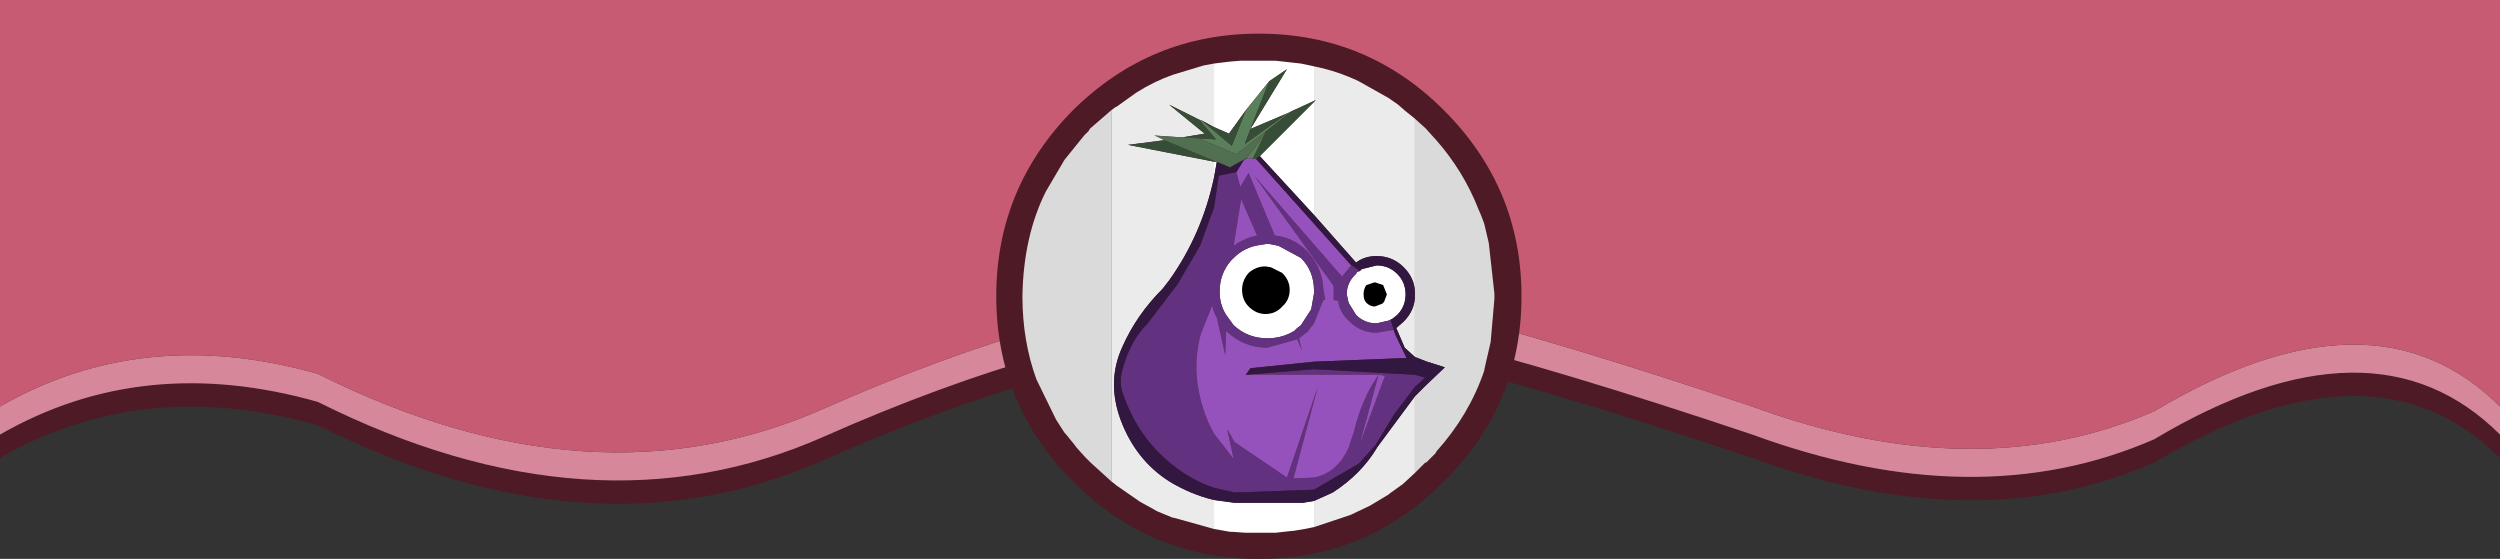 <?xml version="1.0" encoding="UTF-8" standalone="no"?>
<svg xmlns:ffdec="https://www.free-decompiler.com/flash" xmlns:xlink="http://www.w3.org/1999/xlink" ffdec:objectType="shape" height="29.9px" width="133.75px" xmlns="http://www.w3.org/2000/svg">
  <rect width="100%" height="100%" fill="#333333" stroke="none"/>
  <g transform="matrix(1.0, 0.0, 0.0, 1.0, 49.0, -43.0)">
    <path d="M84.75 66.25 L84.75 67.5 Q78.0 60.75 66.25 67.75 56.75 71.9 44.75 67.5 23.75 60.45 18.25 61.0 7.5 62.1 -4.9 67.6 -17.3 73.1 -32.0 65.75 -41.35 63.1 -49.0 67.5 L-49.0 66.25 Q-41.35 61.85 -32.0 64.5 -17.3 71.85 -4.9 66.35 7.5 60.85 18.25 59.75 23.75 59.2 44.75 66.25 56.75 70.65 66.25 66.5 78.0 59.5 84.75 66.25" fill="#4d1a25" fill-rule="evenodd" stroke="none"/>
    <path d="M-49.0 66.25 L-49.0 64.75 Q-41.35 60.35 -32.0 63.0 -17.3 70.35 -4.9 64.85 7.5 59.35 18.25 58.25 23.75 57.7 44.75 64.75 56.75 69.15 66.25 65.0 78.0 58.0 84.75 64.75 L84.75 66.25 Q78.0 59.5 66.25 66.5 56.75 70.65 44.75 66.25 23.75 59.2 18.25 59.75 7.5 60.85 -4.9 66.35 -17.3 71.85 -32.0 64.5 -41.35 61.85 -49.0 66.25" fill="#d68799" fill-rule="evenodd" stroke="none"/>
    <path d="M-49.0 64.75 L-49.0 43.0 84.75 43.0 84.75 64.75 Q78.0 58.0 66.25 65.0 56.75 69.15 44.75 64.75 23.75 57.7 18.25 58.25 7.5 59.35 -4.9 64.85 -17.3 70.35 -32.0 63.0 -41.35 60.35 -49.0 64.75" fill="#c85b74" fill-rule="evenodd" stroke="none"/>
    <path d="M28.25 48.9 Q32.4 53.05 32.4 58.85 32.4 64.65 28.25 68.75 24.15 72.9 18.35 72.9 12.55 72.9 8.4 68.75 4.3 64.65 4.3 58.85 4.3 53.05 8.4 48.9 12.55 44.8 18.35 44.8 24.15 44.8 28.25 48.9" fill="#4d1a25" fill-rule="evenodd" stroke="none"/>
    <path d="M25.0 58.25 L25.2 58.75 25.05 59.15 25.0 59.2 24.95 59.25 24.55 59.4 Q24.3 59.4 24.1 59.2 23.95 59.05 23.95 58.75 23.95 58.45 24.1 58.25 L24.4 58.15 24.55 58.1 25.0 58.25 M19.0 57.3 L19.6 57.6 Q20.0 58.0 20.0 58.5 20.0 59.05 19.6 59.4 19.25 59.8 18.7 59.8 18.2 59.8 17.8 59.4 17.45 59.05 17.45 58.5 17.45 58.0 17.8 57.6 18.2 57.25 18.7 57.25 L19.0 57.3" fill="#000000" fill-rule="evenodd" stroke="none"/>
    <path d="M15.15 49.4 L13.55 48.6 15.45 50.15 14.25 50.35 12.75 50.25 12.9 50.3 13.3 50.5 11.35 50.75 15.95 51.65 15.95 52.5 Q15.3 55.55 13.55 58.0 L13.2 58.45 Q11.8 59.85 11.05 61.55 10.2 63.4 10.95 65.45 11.75 67.6 13.55 68.75 14.7 69.45 15.95 69.75 L15.95 71.3 13.8 70.7 13.75 70.7 12.9 70.35 12.55 70.15 12.0 69.85 11.35 69.4 10.7 68.95 10.65 68.9 10.45 68.75 10.45 48.9 10.65 48.75 10.75 48.7 11.8 47.95 Q12.75 47.35 13.75 47.0 L15.4 46.5 15.95 46.4 15.95 49.8 15.3 49.45 15.15 49.4 M21.3 48.4 L21.3 46.55 Q22.55 46.8 23.7 47.35 L24.5 47.8 25.3 48.25 25.8 48.6 26.2 48.95 26.7 49.35 26.7 58.7 Q26.7 57.9 26.1 57.3 25.5 56.7 24.65 56.7 24.0 56.7 23.55 57.05 L21.3 54.5 21.3 48.45 21.4 48.35 21.3 48.4 M26.7 68.3 L26.05 68.9 25.35 69.4 25.3 69.45 24.3 70.05 23.25 70.55 21.3 71.2 21.3 69.8 22.3 69.35 Q23.85 68.35 24.7 66.9 L26.7 64.2 26.7 68.3 M26.7 62.1 L26.15 61.6 25.7 60.55 26.1 60.2 Q26.7 59.6 26.7 58.8 L26.7 62.1" fill="#ebebeb" fill-rule="evenodd" stroke="none"/>
    <path d="M15.95 49.8 L15.95 46.4 16.75 46.3 17.35 46.25 19.25 46.25 20.15 46.35 20.6 46.4 21.3 46.55 21.3 48.4 20.1 48.95 19.9 49.05 17.9 49.9 19.85 46.7 18.9 47.35 17.65 48.9 16.75 50.15 15.95 49.8 M15.95 71.3 L15.95 69.75 17.05 69.9 20.7 69.9 21.3 69.8 21.3 71.2 20.8 71.3 20.2 71.4 20.15 71.4 19.25 71.5 17.6 71.5 16.9 71.45 16.8 71.45 15.95 71.3 M15.95 52.5 L15.95 51.65 16.1 51.65 15.95 52.5 M21.3 48.45 L21.3 54.5 18.4 51.35 21.3 48.45 M25.4 60.1 L25.3 60.15 24.65 60.3 Q24.0 60.3 23.55 59.85 L23.15 59.2 23.05 58.75 Q23.05 58.1 23.55 57.65 L23.6 57.55 23.75 57.5 23.85 57.4 24.65 57.2 Q25.3 57.2 25.75 57.65 26.2 58.1 26.2 58.75 26.2 59.4 25.75 59.85 L25.5 60.05 25.4 60.1 M25.0 58.25 L24.55 58.1 24.4 58.15 24.1 58.25 Q23.95 58.45 23.95 58.75 23.95 59.05 24.1 59.2 24.3 59.4 24.55 59.4 L24.95 59.25 25.0 59.2 25.05 59.15 25.2 58.75 25.0 58.25 M21.3 58.7 L21.15 59.55 20.6 60.4 20.4 60.55 20.25 60.7 Q19.6 61.1 18.8 61.1 17.75 61.1 17.0 60.4 L16.6 59.85 Q16.25 59.3 16.25 58.6 16.25 57.65 16.85 56.95 L17.0 56.8 Q17.6 56.2 18.45 56.1 L18.75 56.05 18.9 56.05 19.4 56.15 20.6 56.8 Q21.3 57.5 21.3 58.55 L21.3 58.6 21.3 58.7 M19.0 57.3 L18.7 57.25 Q18.2 57.25 17.8 57.6 17.45 58.0 17.45 58.5 17.45 59.05 17.8 59.4 18.2 59.8 18.7 59.8 19.25 59.8 19.6 59.4 20.0 59.05 20.0 58.5 20.0 58.0 19.6 57.6 L19.0 57.3" fill="#ffffff" fill-rule="evenodd" stroke="none"/>
    <path d="M10.45 48.9 L10.45 68.75 9.35 67.75 9.1 67.5 9.05 67.45 8.6 66.95 8.45 66.75 8.0 66.2 7.95 66.15 7.5 65.45 6.45 63.3 Q5.7 61.25 5.7 58.85 5.75 55.65 6.95 53.25 L7.95 51.55 9.0 50.25 9.25 50.0 9.3 49.9 9.35 49.85 10.45 48.9 M26.7 49.35 L27.25 49.85 27.3 49.9 27.75 50.4 27.8 50.45 Q29.3 52.15 30.1 54.2 L30.25 54.55 30.4 54.95 30.45 55.15 30.65 56.0 30.95 58.7 30.95 58.85 30.95 59.0 30.75 61.3 30.45 62.6 30.4 62.85 Q29.6 65.2 27.85 67.15 L27.8 67.25 27.35 67.7 27.3 67.75 27.25 67.75 26.7 68.3 26.7 64.2 26.75 64.15 27.25 63.65 28.3 62.65 27.35 62.35 26.7 62.1 26.7 58.8 26.7 58.7 26.7 49.35" fill="#dadada" fill-rule="evenodd" stroke="none"/>
    <path d="M15.15 49.4 L15.3 49.45 16.9 50.8 17.65 48.9 18.9 47.35 17.9 49.9 17.6 50.7 19.9 49.05 20.1 48.95 18.7 50.05 17.15 51.25 15.1 50.4 15.95 50.45 16.05 50.45 15.15 49.4 M18.0 51.5 L17.75 51.45 17.7 51.45 18.65 50.2 18.05 51.45 18.0 51.5" fill="#5a7f5b" fill-rule="evenodd" stroke="none"/>
    <path d="M14.25 50.35 L15.45 50.15 13.55 48.6 15.15 49.4 16.05 50.45 15.95 50.45 15.1 50.4 14.25 50.35 M15.3 49.45 L15.95 49.8 16.75 50.15 17.65 48.9 16.9 50.8 15.3 49.45 M15.95 51.65 L11.35 50.75 13.3 50.5 15.95 51.6 16.1 51.65 15.95 51.65 M20.1 48.95 L21.3 48.4 21.4 48.35 21.3 48.45 18.4 51.35 18.2 51.5 18.15 51.5 18.0 51.5 18.05 51.45 18.65 50.2 18.7 50.05 20.1 48.95 M18.9 47.35 L19.85 46.7 17.9 49.9 19.9 49.05 17.6 50.7 17.9 49.9 18.9 47.35" fill="#364e37" fill-rule="evenodd" stroke="none"/>
    <path d="M25.65 60.9 L25.55 60.65 24.65 60.8 Q23.8 60.8 23.2 60.2 22.65 59.7 22.6 59.1 L22.35 59.05 22.35 58.3 18.1 52.4 22.8 57.8 23.2 57.3 23.3 57.2 23.25 57.15 23.4 57.25 23.75 57.5 23.6 57.55 23.55 57.65 Q23.05 58.1 23.05 58.75 L23.15 59.2 23.55 59.85 Q24.0 60.3 24.65 60.3 L25.3 60.15 25.4 60.1 25.65 60.9 M17.15 52.2 L17.35 53.0 17.8 52.25 19.2 55.6 Q20.2 55.7 20.95 56.45 L21.3 56.9 Q21.75 57.6 21.8 58.45 L21.9 59.05 21.8 59.05 21.3 60.3 20.95 60.75 20.5 61.1 20.65 61.75 20.4 61.15 18.8 61.6 Q17.55 61.6 16.65 60.75 L16.6 60.7 16.55 62.0 16.1 60.0 15.95 59.7 15.85 59.35 15.25 60.85 Q14.9 62.1 15.05 63.4 15.25 64.95 15.95 66.2 L17.0 67.55 16.65 65.95 17.05 66.65 19.85 68.55 21.5 63.7 20.2 68.6 21.3 68.55 Q22.55 68.3 23.15 66.95 L23.45 66.05 Q23.85 64.35 24.75 63.05 L17.65 63.05 21.3 62.75 26.7 63.05 27.25 63.2 26.7 63.7 25.6 65.15 24.6 66.8 23.7 67.8 21.3 69.2 17.05 69.35 15.95 69.1 Q14.6 68.65 13.4 67.6 11.8 66.2 11.05 64.0 10.85 63.35 11.1 62.6 11.5 61.2 12.4 60.3 L14.0 58.2 15.2 56.15 15.95 54.1 16.2 52.4 17.15 52.2 M21.3 58.7 L21.3 58.6 21.3 58.55 Q21.3 57.5 20.6 56.8 L19.4 56.15 18.9 56.05 18.75 56.05 18.45 56.1 Q17.6 56.2 17.0 56.8 L16.85 56.95 Q16.25 57.65 16.25 58.6 16.25 59.3 16.6 59.85 L17.0 60.4 Q17.75 61.1 18.8 61.1 19.6 61.1 20.25 60.7 L20.4 60.55 20.6 60.4 21.15 59.55 21.3 58.7 M24.75 63.05 L23.75 66.75 25.1 63.1 24.75 63.05 M18.25 55.6 L17.4 53.65 17.0 56.15 Q17.55 55.75 18.25 55.6" fill="#623180" fill-rule="evenodd" stroke="none"/>
    <path d="M23.25 57.15 L23.3 57.2 23.2 57.3 22.8 57.8 18.1 52.4 22.35 58.3 22.35 59.05 22.6 59.1 Q22.65 59.7 23.2 60.2 23.8 60.8 24.65 60.8 L25.55 60.65 25.65 60.9 26.25 62.15 21.3 62.35 17.9 62.7 17.65 63.05 24.75 63.05 Q23.85 64.35 23.45 66.05 L23.15 66.95 Q22.55 68.3 21.3 68.55 L20.2 68.6 21.5 63.7 19.85 68.55 17.05 66.65 16.65 65.95 17.0 67.55 15.95 66.2 Q15.25 64.95 15.05 63.4 14.9 62.1 15.25 60.85 L15.85 59.35 15.95 59.7 16.1 60.0 16.55 62.0 16.6 60.7 16.65 60.75 Q17.55 61.6 18.8 61.6 L20.4 61.15 20.65 61.75 20.5 61.1 20.95 60.75 21.3 60.3 21.8 59.05 21.9 59.05 21.8 58.45 Q21.75 57.6 21.3 56.9 L20.95 56.45 Q20.2 55.7 19.2 55.6 L17.8 52.25 17.35 53.0 17.15 52.2 17.55 51.55 17.75 51.45 18.0 51.5 18.15 51.5 18.2 51.5 23.25 57.15 M24.75 63.05 L25.1 63.1 23.75 66.75 24.75 63.05 M18.25 55.6 Q17.55 55.75 17.0 56.15 L17.4 53.65 18.25 55.6" fill="#9552bc" fill-rule="evenodd" stroke="none"/>
    <path d="M15.95 69.75 Q14.7 69.45 13.55 68.75 11.75 67.6 10.95 65.45 10.2 63.4 11.05 61.55 11.8 59.85 13.2 58.45 L13.55 58.0 Q15.3 55.55 15.95 52.5 L16.1 51.65 16.8 51.95 17.7 51.45 17.75 51.45 17.55 51.55 17.15 52.2 16.2 52.4 15.95 54.1 15.2 56.15 14.0 58.2 12.4 60.3 Q11.5 61.2 11.1 62.6 10.85 63.35 11.05 64.0 11.8 66.2 13.4 67.6 14.6 68.65 15.95 69.1 L17.05 69.35 21.3 69.2 23.7 67.8 24.6 66.8 25.6 65.15 26.7 63.7 27.25 63.2 26.7 63.05 21.3 62.75 17.65 63.05 17.9 62.7 21.3 62.35 26.25 62.15 25.65 60.9 25.4 60.1 25.5 60.05 25.75 59.85 Q26.2 59.4 26.2 58.75 26.2 58.1 25.75 57.65 25.3 57.2 24.65 57.2 L23.85 57.4 23.75 57.5 23.4 57.25 23.25 57.15 18.2 51.5 18.15 51.5 18.2 51.5 18.4 51.35 21.3 54.5 23.55 57.05 Q24.0 56.7 24.65 56.7 25.5 56.7 26.1 57.3 26.7 57.9 26.7 58.7 L26.7 58.8 Q26.7 59.6 26.1 60.2 L25.7 60.55 26.15 61.6 26.7 62.1 27.35 62.35 28.3 62.65 27.25 63.65 26.75 64.15 26.7 64.2 24.7 66.9 Q23.85 68.35 22.3 69.35 L21.3 69.8 20.7 69.9 17.05 69.9 15.95 69.75" fill="#321841" fill-rule="evenodd" stroke="none"/>
    <path d="M13.3 50.5 L12.9 50.3 12.75 50.25 14.25 50.35 15.1 50.4 17.15 51.25 18.7 50.05 18.65 50.2 17.7 51.45 16.8 51.95 16.1 51.65 15.95 51.6 13.3 50.5" fill="#507051" fill-rule="evenodd" stroke="none"/>
  </g>
</svg>
